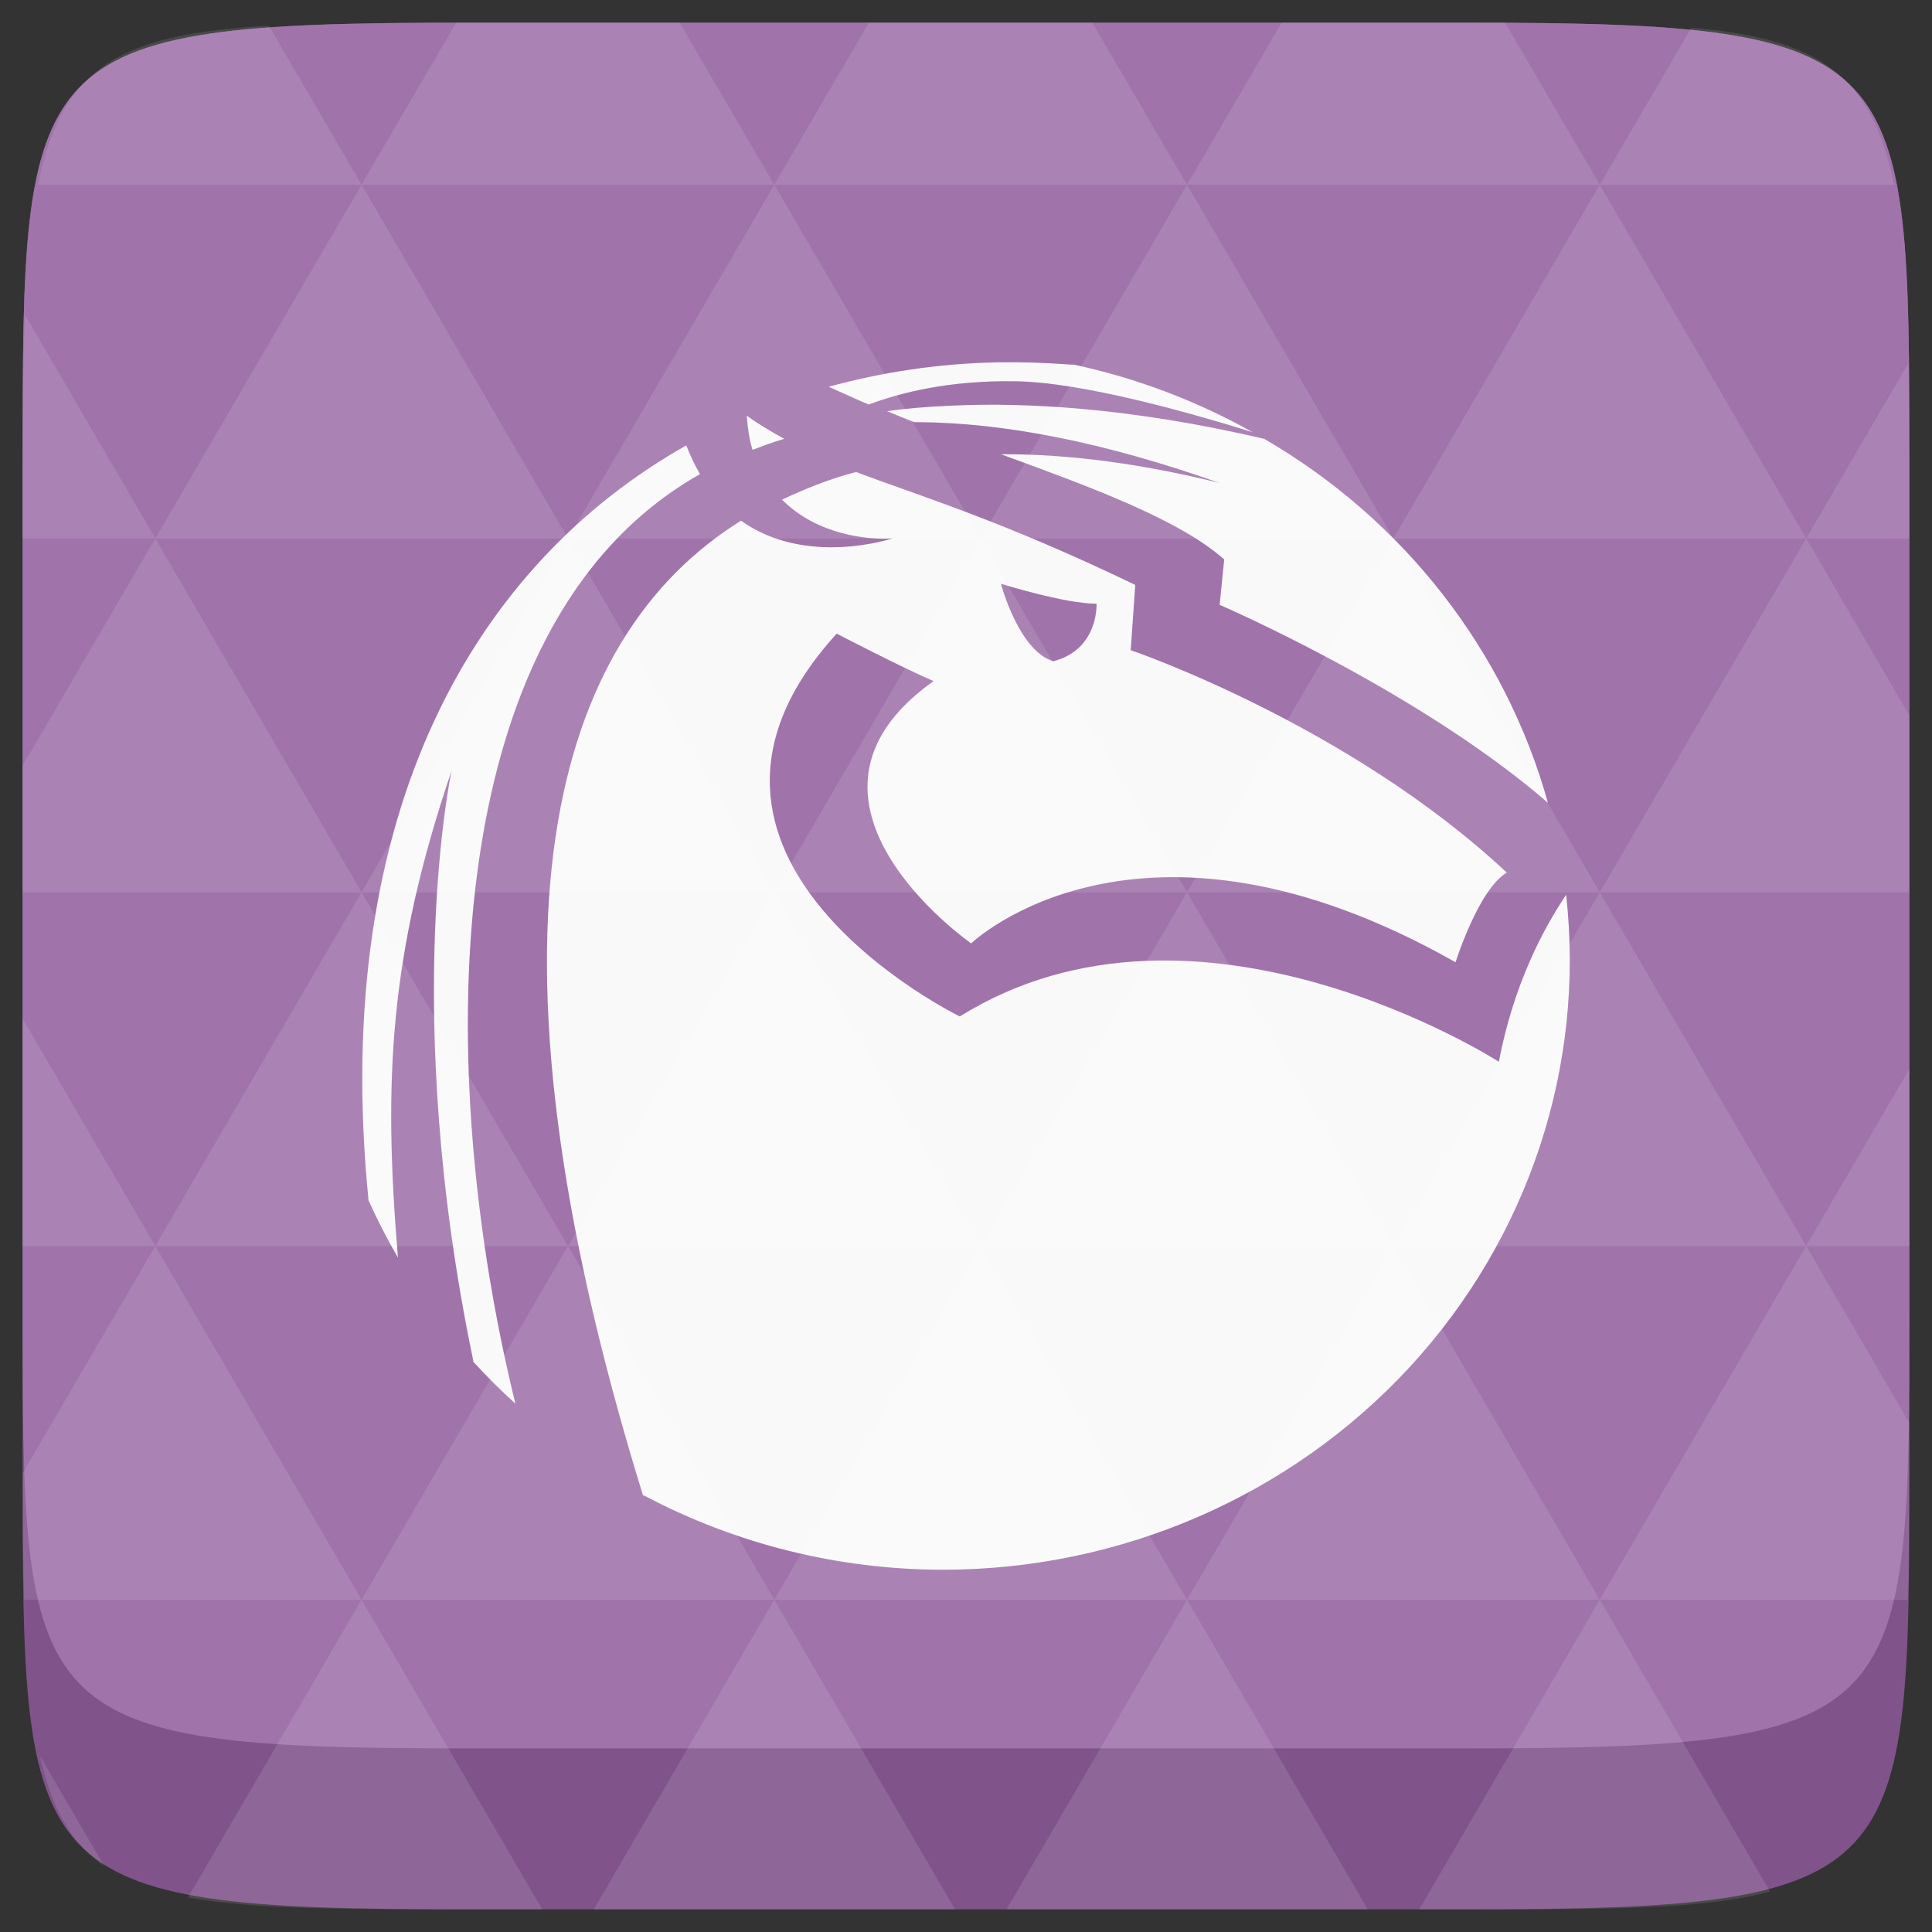 <svg xmlns="http://www.w3.org/2000/svg" width="48" height="48" viewBox="0 0 48 48"><rect x="0" y="0" width="48" height="48" fill="#333333" stroke="none"/><path d="m 47.437,11.547 0,24.906 c 0,10.25 0,10.984 -10.984,10.984 l -24.902,0 C 0.562,47.438 0.562,46.704 0.562,36.454 l 0,-24.906 c 0,-10.25 0,-10.984 10.988,-10.984 l 24.902,0 C 47.437,0.563 47.437,1.297 47.437,11.547 z" fill="#80548b"/><path d="m 47.437,11.547 0,20.907 c 0,10.25 0,10.984 -10.984,10.984 l -24.902,0 C 0.562,43.438 0.562,42.704 0.562,32.454 l 0,-20.907 c 0,-10.25 0,-10.984 10.988,-10.984 l 24.902,0 C 47.437,0.563 47.437,1.297 47.437,11.547 z" fill="#a074ab"/><path d="m 24.723,9.004 c -1.406,0.031 -2.793,0.238 -4.133,0.605 0.328,0.145 0.656,0.301 0.992,0.441 0.797,-0.297 2.004,-0.605 3.652,-0.578 1.676,0.027 4.34,0.785 5.887,1.266 -1.383,-0.777 -2.883,-1.344 -4.445,-1.68 -0.027,0 -0.055,0.004 -0.082,0 -0.625,-0.047 -1.25,-0.066 -1.871,-0.055 z m -1.074,1.074 c -0.648,0.027 -1.168,0.074 -1.613,0.137 0.23,0.09 0.449,0.188 0.68,0.273 0.027,0 0.055,0 0.082,0 2.125,0.012 4.609,0.488 7.504,1.512 -1.824,-0.453 -3.664,-0.723 -5.434,-0.715 2.312,0.844 4.43,1.629 5.547,2.613 l -0.113,1.129 c 0,0 4.938,2.129 8.156,4.918 -1.055,-3.785 -3.582,-7.031 -7.051,-9.043 -3.316,-0.773 -5.922,-0.91 -7.758,-0.824 z m -5.098,0.246 c 0.027,0.316 0.066,0.598 0.145,0.852 0.254,-0.094 0.52,-0.199 0.789,-0.273 -0.309,-0.172 -0.625,-0.352 -0.934,-0.578 z m -1.5,0.742 c -5.215,2.938 -8.852,9.07 -7.898,18.723 0,0.012 0,0.02 0,0.027 0.219,0.488 0.465,0.965 0.734,1.43 -0.367,-4.395 -0.219,-7.52 1.332,-12.098 0,0 -1.281,5.934 0.539,14.656 0,0.008 -0.004,0.016 0,0.027 0.332,0.363 0.68,0.711 1.047,1.043 -1.977,-8.043 -2.094,-19.324 4.586,-23.094 -0.121,-0.211 -0.242,-0.453 -0.34,-0.715 z m 4.219,0.66 c -0.645,0.168 -1.25,0.41 -1.84,0.688 0.867,0.875 2.141,1.008 2.746,0.961 0,0 -2.133,0.723 -3.766,-0.438 -4.664,2.902 -6.82,10.035 -2.434,24.219 0.008,0 0.02,0 0.027,0 2.277,1.207 4.824,1.84 7.418,1.844 4.426,0 8.641,-1.832 11.598,-5.031 2.953,-3.199 4.367,-7.469 3.891,-11.738 -0.578,0.863 -1.305,2.234 -1.672,4.148 0,0 -7.484,-4.812 -13.391,-1.125 0,0 -8.125,-3.957 -3.059,-9.512 0,0 1.562,0.816 2.406,1.18 -4.176,2.961 0.934,6.516 0.934,6.516 0,0 4.156,-3.996 12.035,0.469 0,0 0.57,-1.816 1.273,-2.227 -3.941,-3.688 -9.344,-5.527 -9.344,-5.527 l 0.113,-1.621 c -3.316,-1.598 -5.359,-2.211 -6.938,-2.805 z m 3.598,2.777 c 0,0 1.578,0.496 2.375,0.496 0,0 0.059,1.137 -1.074,1.43 -0.863,-0.262 -1.301,-1.926 -1.301,-1.926 z" fill="#f9f9f9"/><path d="m 38.265,47.438 c 2.543,-0.012 4.379,-0.082 5.711,-0.441 l -4.23,-7.25 -4.484,7.691 1.191,0 c 0.641,0 1.242,0 1.812,0 z m 1.48,-7.691 -5.125,-8.789 -5.129,8.789 z m 0,0 7.652,0 c 0.031,-0.973 0.039,-2.062 0.039,-3.297 l 0,-1.098 -2.562,-4.395 z m 5.129,-8.789 -5.129,-8.789 -5.125,8.789 z m 0,0 2.562,0 0,-4.395 z m -10.254,0 -5.129,-8.789 -5.125,8.789 z m -10.254,0 -5.129,8.789 10.254,0 z m 0,0 -5.129,-8.789 -5.125,8.789 z m -10.254,0 -5.129,8.789 10.254,0 z m 0,0 -5.129,-8.789 -5.125,8.789 z m -10.254,0 L 0.562,36.606 c 0,1.168 0.012,2.211 0.039,3.141 l 8.383,0 z m 0,0 -3.297,-5.648 0,5.648 z m 5.125,8.789 -4.312,7.395 C 6.269,47.434 8.48,47.438 11.55,47.438 l 1.922,0 z m 0,-17.578 -5.125,-8.789 -3.297,5.648 0,3.141 z m 0,0 10.254,0 -5.125,-8.789 z m 5.129,-8.789 -5.129,-8.789 -5.125,8.789 z m 0,0 10.254,0 -5.129,-8.789 z m 5.125,-8.789 -2.352,-4.027 -5.336,0 c -0.078,0 -0.141,0 -0.215,0 l -2.352,4.027 z m 0,0 10.254,0 -2.352,-4.027 -5.551,0 z m 10.254,0 10.254,0 -2.352,-4.027 c -0.312,0 -0.609,0 -0.941,0 l -4.609,0 z m 0,0 -5.125,8.789 10.254,0 z m 5.129,8.789 10.254,0 -5.129,-8.789 z m 0,0 -5.129,8.789 10.254,0 z m 5.125,8.789 7.691,0 0,-4.395 -2.562,-4.395 z m 5.129,-8.789 2.562,0 0,-1.832 c 0,-0.914 -0.008,-1.75 -0.023,-2.523 z m -15.383,8.789 -5.125,-8.789 -5.129,8.789 z m 10.254,-17.578 7.309,0 C 46.499,1.833 45.167,0.961 42.023,0.688 z m -30.762,0 -2.305,-3.953 C 3.019,0.844 1.539,1.633 0.945,4.59 z M 3.859,13.379 0.621,7.825 C 0.578,8.899 0.562,10.133 0.562,11.547 l 0,1.832 z m 15.379,26.367 -4.484,7.691 8.973,0 z m 10.254,0 -4.484,7.691 8.973,0 z M 2.593,46.368 0.992,43.622 C 1.285,44.938 1.777,45.801 2.593,46.368 z" fill="#ffffff" fill-opacity="0.113"/></svg>